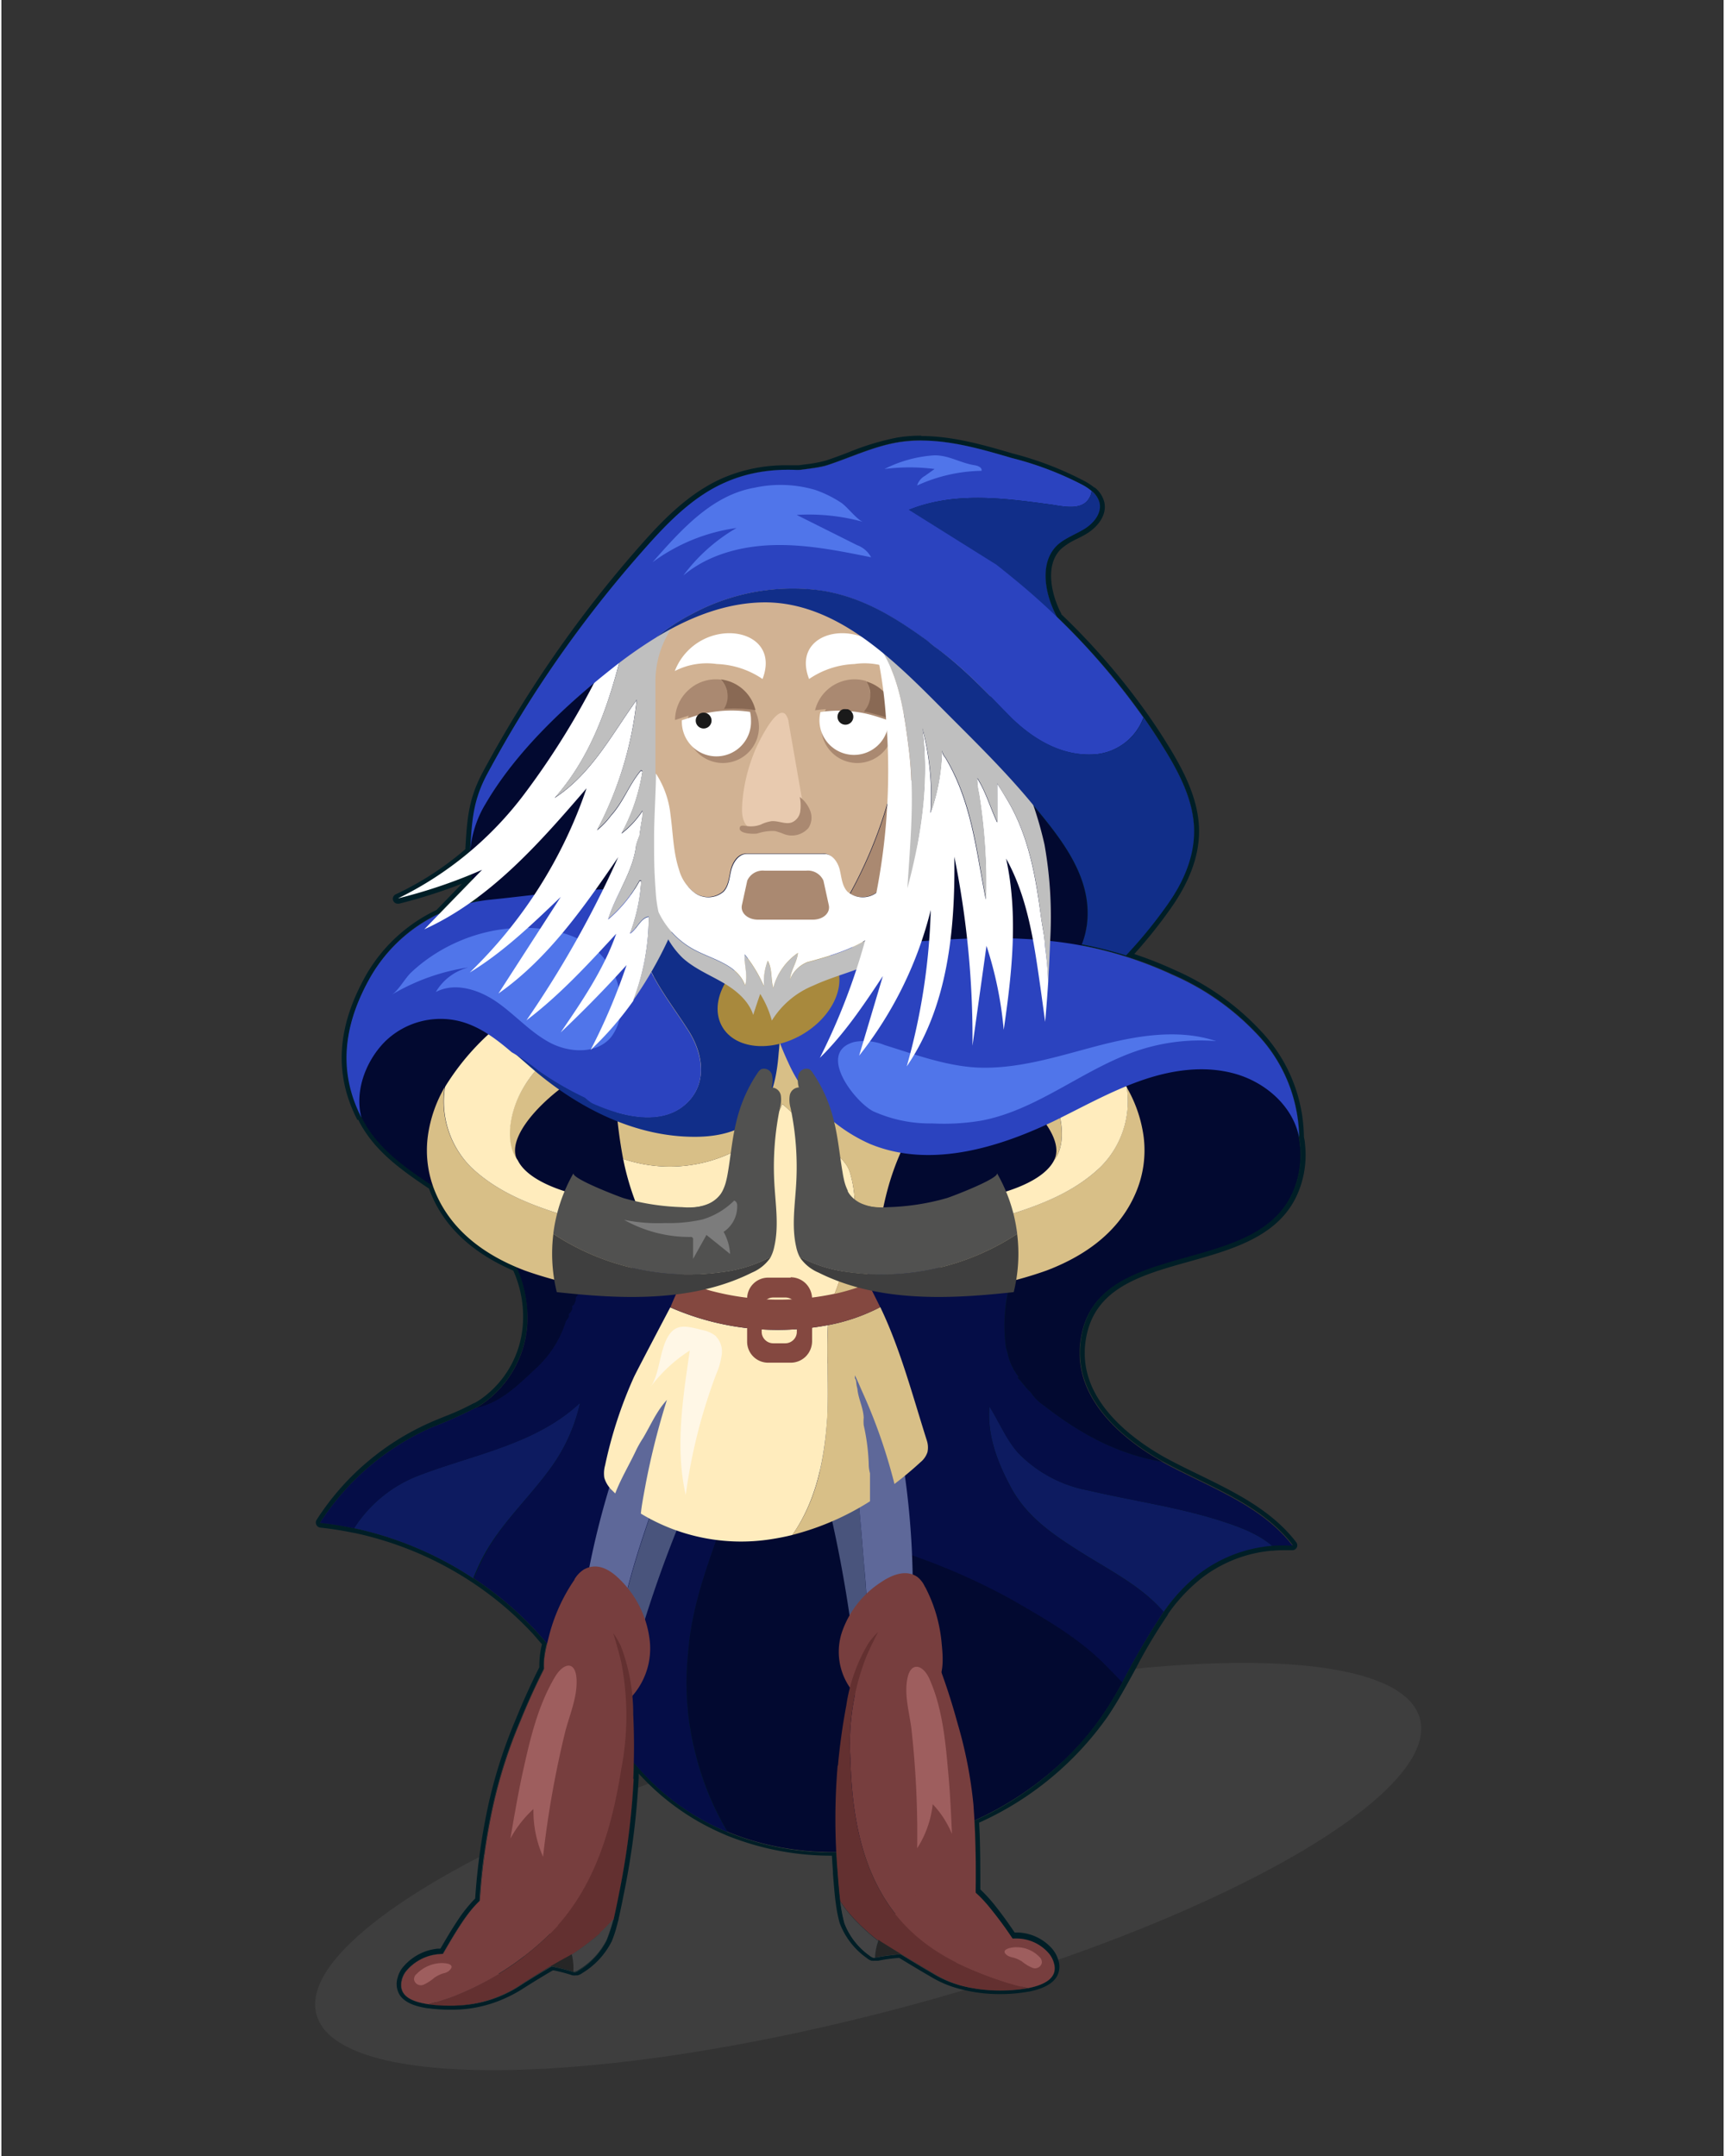 <svg id="Layer_1" data-name="Layer 1" xmlns="http://www.w3.org/2000/svg" width="176" height="220" viewBox="0 0 246 308"><rect x="0" y="0" width="246" height="308" fill="#333333" stroke="none"/><defs><style>.cls-1{opacity:0.25;}.cls-2{fill:#606060;}.cls-3{fill:#001e26;}.cls-4{fill:#020930;}.cls-5{fill:#0d1b60;}.cls-6{fill:#050d47;}.cls-7{fill:#20204f;}.cls-8{fill:#d8bf87;}.cls-9{fill:#ffecbd;}.cls-10{fill:#5e6899;}.cls-11{fill:#49547c;}.cls-12{fill:#773e3e;}.cls-13{fill:#633030;}.cls-14{fill:#262626;}.cls-15{fill:#434344;}.cls-16{fill:#9e5e5e;}.cls-17{fill:#844840;}.cls-18{fill:#112e89;}.cls-19{fill:#2b43bf;}.cls-20{fill:#515150;}.cls-21{fill:#3f3f3f;}.cls-22{fill:#a8893d;}.cls-23{fill:#5075ea;}.cls-24{fill:#fff;}.cls-25{fill:#bfbfbf;}.cls-26{fill:#aa8971;}.cls-27{fill:#d1b293;}.cls-28{fill:#e8caaf;}.cls-29{fill:#1a1a1a;}.cls-30{fill:#896954;}.cls-31{fill:#fff7e6;}.cls-32{fill:#7c7c7c;}.cls-33{opacity:0.5;}.cls-34{fill:none;}</style></defs><g class="cls-1"><path class="cls-2" d="M129.18,286.65c43.52-11.67,76.4-30.08,73.44-41.13S162,235,118.45,246.64,42.05,276.72,45,287.77,85.65,298.31,129.18,286.65Z"/></g><path class="cls-3" d="M185,169.06a13.29,13.29,0,0,0,.53-5.64c-.05-.39-.12-.78-.2-1.16a1.6,1.6,0,0,0,.05.21,21.81,21.81,0,0,0-5.53-14.2,36.57,36.57,0,0,0-12.55-9,54.81,54.81,0,0,0-13-4.12.78.78,0,0,0,.05-.14,60.7,60.7,0,0,1,6.28,1.58,65.62,65.62,0,0,0,5.74-7c2.35-3.26,4.13-7,4-11.15s-2-7.72-4.08-11.13l-.77-1.24c-.76-1.21-1.55-2.39-2.37-3.56h0a98.36,98.36,0,0,0-12.35-14.3c-.12-.24-.25-.47-.36-.71-1.47-3.09-2.08-7.23.41-9.59,1.1-1,2.6-1.52,3.89-2.32s2.44-2.2,2.14-3.67a3.15,3.15,0,0,0-1.15-1.74,2.13,2.13,0,0,1-.26.89c-.6,1.2-1.81,1.44-3.08,1.37,1.27.06,2.48-.17,3.07-1.37a2,2,0,0,0,.27-.89,7.42,7.42,0,0,0-1.23-.84,46.25,46.25,0,0,0-10.21-3.88C139,63.86,133.47,62.29,128,63.21c-3.44.59-6.64,2.13-10,3.24a27,27,0,0,1-4.14.72,22.7,22.7,0,0,0-10.57,1.72c-4.64,2-8.3,5.78-11.65,9.58A170.37,170.37,0,0,0,76,99.32q-3.52,5.5-6.62,11.27c-2.07,3.87-2.17,6.78-2.42,11a44.16,44.16,0,0,1-10.34,6.75,74.32,74.32,0,0,0,10.51-3.47c0,.26.1.51.15.76l-4.72,4.86a22.24,22.24,0,0,0-9.75,9c-3.45,6.07-5,12.92-1.3,20.12,0,0,0-.07,0-.11.1.21.18.43.29.63l.14.25c2.2,3.9,5.91,6.48,9.72,9a13.25,13.25,0,0,0,.49,1.27c2,4.51,5.88,8,11.49,10.37a16.85,16.85,0,0,1,1.53,8.33,15.06,15.06,0,0,1-6.32,11.14c-.32.22-.65.42-1,.61h0a67.35,67.35,0,0,1-6.37,2.83,36.5,36.5,0,0,0-15.88,13.6c1.63.18,3.26.44,4.87.78h0a49.79,49.79,0,0,1,17,7.15.93.93,0,0,0,.05-.1.69.69,0,0,0,0,.1,48.64,48.64,0,0,1,8.82,7.45c.56.59,1.09,1.22,1.62,1.84a12,12,0,0,0-.43,3.62q-1.86,3.67-3.4,7.49a68.83,68.83,0,0,0-3.87,12,88.31,88.31,0,0,0-1.9,13.35c0,.12,0,.24,0,.35a18.07,18.07,0,0,0-2.54,3.11c-1,1.44-1.84,2.94-2.71,4.45-.24,0-.48,0-.72.06A6.77,6.77,0,0,0,58,281.4a3.21,3.21,0,0,0-.77,1.4C56.57,285.33,59,286,61,286.32l1-.28h0l-1,.29a19.16,19.16,0,0,0,10.28-1.26,18.84,18.84,0,0,0,2.83-1.51c1.45-.93,2.93-1.82,4.42-2.7a25.87,25.87,0,0,1,3,.76l.21.07h0a.63.63,0,0,0,.27,0,1.19,1.19,0,0,0,.47-.22,10.62,10.62,0,0,0,4-4.27,27.08,27.08,0,0,0,1-3.06l-.22.24c.07-.08.15-.16.22-.25.31-1.38.59-2.76.86-4.14a110.46,110.46,0,0,0,2-15.91c0-.78,0-1.57.06-2.36a38.1,38.1,0,0,0,3.51,3.68,34.07,34.07,0,0,0,9.9,6.27h0a39.52,39.52,0,0,0,15.54,2.89c0,1,.1,2,.18,2.94.1,1.34.21,2.74.37,4.09.25.39.52.76.8,1.13-.28-.36-.55-.74-.8-1.12a22,22,0,0,0,.59,3.12,10.11,10.11,0,0,0,3.64,4.64,1.28,1.28,0,0,0,.47.26.71.71,0,0,0,.29,0s0,0,0-.06v0l.24,0c1.09-.25,2.22-.33,3.33-.47,1.57,1,3.15,1.92,4.73,2.83a15,15,0,0,0,4.2,1.73,22.63,22.63,0,0,0,9.34.3h0c1.94-.39,4.45-1.29,3.63-3.72a3.58,3.58,0,0,0-.79-1.36,6.09,6.09,0,0,0-4.35-2c-.26,0-.51,0-.75,0-.89-1.33-1.81-2.63-2.8-3.88a20.69,20.69,0,0,0-2.45-2.67v-.3c.05-3.34,0-6.66-.18-10a44.65,44.65,0,0,0,18.42-15.24c1-1.45,1.88-3,2.74-4.53h0A109.48,109.48,0,0,1,166,230.26c-3.25-3.77-7.89-6-12.25-8.8-3.77-2.39-7.18-4.78-9.39-8.67a24.8,24.8,0,0,1-3.16-8.75,24.76,24.76,0,0,0,3.16,8.74c2.21,3.89,5.62,6.28,9.39,8.68,4.36,2.79,9,5,12.25,8.8a24.84,24.84,0,0,1,5.07-5.42,19.89,19.89,0,0,1,10.42-4h0a20,20,0,0,1,2.9,0c-4.36-5.69-11.56-8.21-17.89-11.57l-.64-.35h0c-6.1-3.4-12-8.84-11.86-15.77,0-.13,0-.27,0-.4C155.07,175.8,180.43,183.44,185,169.06ZM81.1,188a1.1,1.1,0,0,0,0-.18,1.1,1.1,0,0,1,0,.18Zm.48-1.13a1.36,1.36,0,0,0,0-.2,1.36,1.36,0,0,1,0,.2Zm.48-1.49h0v.35h0Zm63.18,11.24c0,.06,0,.12,0,.17S145.24,196.7,145.24,196.64Zm-22.43,21.83Zm20.95-33.79a24.23,24.23,0,0,0-.49,4.15,23.27,23.27,0,0,1,.49-4.15Zm-65.4,91.58h0l-.06.06h0Zm46.91,1a.41.41,0,0,1,0-.09h0l-.15.35c0-.09,0-.18.08-.27ZM155,132.12c.05-.42.09-.84.1-1.28.14-5.38-3-9.94-6.3-14,3.25,4,6.44,8.6,6.3,14C155.12,131.27,155.08,131.7,155,132.12Zm-.18,1c.05-.26.1-.52.14-.79C155,132.64,154.9,132.9,154.85,133.16ZM135.71,71.33a38.62,38.62,0,0,1,7.21-.06,38.51,38.51,0,0,0-7.2.06,22.88,22.88,0,0,0-6.09,1.53h0A22.81,22.81,0,0,1,135.71,71.33ZM69.12,114.88c3.78-6.5,9.61-12.35,15.45-17.23h0c-5.84,4.88-11.67,10.72-15.45,17.22l-.18.31a17.38,17.38,0,0,0-1,2.06,18.28,18.28,0,0,1,1-2.07ZM67,121.31a2.46,2.46,0,0,1,0,.28h0A2.46,2.46,0,0,0,67,121.31Zm1,6.84c.07.18.16.36.24.54-.45.08-.9.17-1.34.27C67.3,128.7,67.67,128.43,68,128.15ZM68.61,223l0,.1a.69.69,0,0,0,0-.1c2.46-5.09,6.52-8.62,9.93-13.35a24.89,24.89,0,0,0,4.13-9.2h0a24.93,24.93,0,0,1-4.13,9.21C75.12,214.34,71.06,217.87,68.61,223Zm2.44,59v0a41.4,41.4,0,0,0,3.65-2.51h0A43.78,43.78,0,0,1,71.05,282Zm10.38-2.79,0,0,0,.09h0c0,.2.07.4.1.6A5.12,5.12,0,0,0,81.43,279.2Zm.26,1.06c0,.09,0,.17,0,.26C81.72,280.43,81.7,280.35,81.69,280.26Zm41.44-15.87a27.12,27.12,0,0,0,4.55,9h0a27,27,0,0,1-4.55-9ZM120.81,273c-.06-.07-.12-.13-.17-.2S120.75,272.91,120.81,273Zm4.15,5.38,0,.14Zm33.28-40.06c.62.64,1.24,1.28,1.84,1.95C159.48,239.58,158.86,238.94,158.24,238.3Z"/><path class="cls-3" d="M131.4,62.94c4.34,0,8.68,1.24,12.88,2.48a46.25,46.25,0,0,1,10.21,3.88,7.42,7.42,0,0,1,1.23.84,2,2,0,0,1-.27.89,2.74,2.74,0,0,1-2.72,1.38h0A2.74,2.74,0,0,0,155.46,71a2.13,2.13,0,0,0,.26-.89,3.18,3.18,0,0,1,1.15,1.74c.3,1.47-.86,2.88-2.14,3.67s-2.79,1.28-3.89,2.32c-2.49,2.36-1.88,6.5-.41,9.59.11.24.24.47.36.71a98.36,98.36,0,0,1,12.35,14.3h0c.82,1.17,1.61,2.35,2.37,3.56l.77,1.24c2.07,3.41,4,7.13,4.08,11.13s-1.66,7.89-4,11.15a66.53,66.53,0,0,1-5.74,7,58.3,58.3,0,0,0-6.28-1.59.78.78,0,0,1-.05.14,54.81,54.81,0,0,1,13,4.12,36.57,36.57,0,0,1,12.55,9,21.81,21.81,0,0,1,5.53,14.2,1.6,1.6,0,0,1-.05-.21c.08.38.15.77.2,1.16a13.29,13.29,0,0,1-.53,5.64c-4.53,14.38-29.89,6.74-30.91,23.65,0,.13,0,.27,0,.4-.16,6.93,5.76,12.37,11.86,15.77h0l.64.35c6.33,3.36,13.53,5.88,17.89,11.58-.43,0-.85-.05-1.28-.05s-1.08,0-1.62.07h0a19.89,19.89,0,0,0-10.42,4,24.84,24.84,0,0,0-5.07,5.42c-3.25-3.78-7.89-6-12.25-8.8-3.77-2.4-7.18-4.79-9.39-8.68a24.76,24.76,0,0,1-3.16-8.74,24.8,24.8,0,0,0,3.16,8.75c2.21,3.89,5.62,6.28,9.39,8.67,4.36,2.8,9,5,12.25,8.8a109.48,109.48,0,0,0-5.89,10.06h0c-.86,1.55-1.76,3.08-2.74,4.53A44.65,44.65,0,0,1,139,260.09c.18,3.33.23,6.65.18,10v.3a20.69,20.69,0,0,1,2.45,2.67c1,1.25,1.91,2.55,2.8,3.88h.75a6.09,6.09,0,0,1,4.35,2,3.58,3.58,0,0,1,.79,1.36c.82,2.43-1.69,3.33-3.63,3.73h0a22.58,22.58,0,0,1-9.34-.3,15,15,0,0,1-4.2-1.73c-1.58-.91-3.16-1.86-4.73-2.83-1.11.14-2.24.22-3.33.47l-.24,0v0h0a.43.43,0,0,0,0,.05l-.14,0-.15,0a1.28,1.28,0,0,1-.47-.26,10.11,10.11,0,0,1-3.64-4.64,22,22,0,0,1-.59-3.12c.25.38.52.76.8,1.12-.28-.37-.55-.74-.8-1.13-.16-1.35-.27-2.75-.37-4.09-.08-1-.13-2-.18-2.94h-.44a39.21,39.21,0,0,1-15.1-2.89h0a34.07,34.07,0,0,1-9.9-6.27,38.1,38.1,0,0,1-3.51-3.68c0,.79,0,1.58-.06,2.37a110.5,110.5,0,0,1-2,15.9c-.27,1.38-.55,2.76-.86,4.14-.07.09-.15.17-.22.25l.22-.24a27.08,27.08,0,0,1-1,3.06,10.62,10.62,0,0,1-4,4.27,1.19,1.19,0,0,1-.47.22H82a.69.69,0,0,1-.2,0h0l-.21-.07a25.87,25.87,0,0,0-3-.76c-1.49.88-3,1.77-4.42,2.7a18.84,18.84,0,0,1-2.83,1.51A17.59,17.59,0,0,1,64,286.52a24,24,0,0,1-3-.19l1-.29h0l-1,.28c-2-.29-4.47-1-3.82-3.52a3.21,3.21,0,0,1,.77-1.4,6.77,6.77,0,0,1,4.37-2.22c.24,0,.48,0,.72-.06.87-1.51,1.74-3,2.71-4.45a18.07,18.07,0,0,1,2.54-3.11c0-.11,0-.23,0-.35a88.31,88.31,0,0,1,1.9-13.35,68.83,68.83,0,0,1,3.87-12q1.55-3.81,3.4-7.49a12,12,0,0,1,.43-3.62c-.53-.62-1.06-1.25-1.62-1.84a48.64,48.64,0,0,0-8.82-7.45.69.69,0,0,1,0-.1.93.93,0,0,1-.05.1,49.79,49.79,0,0,0-17-7.15h0c-1.61-.34-3.24-.6-4.87-.78a36.5,36.5,0,0,1,15.88-13.6,67.35,67.35,0,0,0,6.37-2.83h0c.34-.19.67-.39,1-.61a15.06,15.06,0,0,0,6.32-11.14A16.85,16.85,0,0,0,73.61,181c-5.61-2.38-9.49-5.86-11.49-10.38a12.14,12.14,0,0,1-.49-1.26c-3.81-2.54-7.52-5.12-9.72-9l-.14-.25c-.11-.2-.19-.42-.29-.63,0,0,0,.07,0,.11-3.71-7.2-2.15-14.05,1.3-20.12a22.24,22.24,0,0,1,9.75-9l4.72-4.86c0-.25-.11-.5-.15-.76a74.32,74.32,0,0,1-10.51,3.47A44.16,44.16,0,0,0,67,121.6c.25-4.23.35-7.14,2.42-11S73.64,103,76,99.32A170.37,170.37,0,0,1,91.71,78.47c3.35-3.8,7-7.54,11.65-9.58a22,22,0,0,1,8.89-1.77c.56,0,1.12,0,1.68,0a27,27,0,0,0,4.14-.72c3.31-1.11,6.51-2.65,10-3.24a20.27,20.27,0,0,1,3.38-.27m-1.77,9.92a22.88,22.88,0,0,1,6.09-1.53,33.55,33.55,0,0,1,3.73-.2c1.16,0,2.32.05,3.47.14-1.15-.09-2.31-.14-3.47-.14a33.73,33.73,0,0,0-3.74.2,22.81,22.81,0,0,0-6.08,1.53h0M68,117.25a17.38,17.38,0,0,1,1-2.06l.18-.31c3.78-6.5,9.61-12.34,15.45-17.22h0c-5.84,4.88-11.67,10.73-15.45,17.23l-.18.3a18.28,18.28,0,0,0-1,2.07M155,132.12c.05-.42.09-.85.1-1.29.14-5.37-3-9.93-6.3-14,3.25,4,6.44,8.6,6.3,14,0,.44,0,.86-.1,1.28M67,121.59h0a2.46,2.46,0,0,0,0-.28,2.46,2.46,0,0,1,0,.28m0,7.37c.44-.1.89-.19,1.34-.27-.08-.18-.17-.36-.24-.54-.36.28-.73.55-1.1.81M155,132.37c0,.09,0,.17,0,.26s-.07.35-.1.53c0-.18.07-.35.1-.53s0-.17,0-.26m-11.72,56.46a24.23,24.23,0,0,1,.49-4.15h0a23.27,23.27,0,0,0-.49,4.15m-61.21-3.08h0v-.35h0v.35m-.48,1.14h0a1.36,1.36,0,0,0,0-.2,1.36,1.36,0,0,1,0,.2M81.1,188h0a1.1,1.1,0,0,0,0-.18,1.1,1.1,0,0,1,0,.18m64.11,8.79c0-.05,0-.11,0-.17s0,.12,0,.17M68.56,223.05h0l0-.09c2.45-5.09,6.51-8.62,9.92-13.34a24.93,24.93,0,0,0,4.13-9.21h0a24.89,24.89,0,0,1-4.13,9.2c-3.41,4.73-7.47,8.26-9.93,13.35a.36.36,0,0,1,0,.09m54.25-4.58h0m37.27,21.78c-.6-.67-1.22-1.31-1.84-1.94.62.63,1.24,1.27,1.84,1.94m-32.4,33.14h0a27.12,27.12,0,0,1-4.55-9h0a27,27,0,0,0,4.55,9m-7-.52.1.11-.1-.11-.07-.09.07.09m-42.39,3.45.06-.06h0l0,.05h0m46.87,1.24.15-.35h0a.41.41,0,0,0,0,.09h0c0,.09,0,.18-.08.27m-.23.8,0,.14,0-.14m-43.34,1.51c0-.2-.05-.4-.1-.6h0l0-.09,0,0a5.12,5.12,0,0,1,.19.67M71.05,282a43.78,43.78,0,0,0,3.65-2.52h0A41.4,41.4,0,0,1,71,282v0m10.66-1.57s0,.07,0,.1,0-.07,0-.1a1,1,0,0,0,0-.16,1,1,0,0,1,0,.16M131.4,62.24h0a21,21,0,0,0-3.5.28,37.19,37.19,0,0,0-7,2.14c-1,.38-2.06.78-3.09,1.12a17.74,17.74,0,0,1-3,.56l-.95.13c-.55,0-1.11,0-1.65,0a22.56,22.56,0,0,0-9.18,1.83c-4.95,2.18-8.73,6.18-11.88,9.76A170.08,170.08,0,0,0,75.4,99c-2.35,3.67-4.58,7.47-6.64,11.31s-2.24,6.77-2.48,10.81v.19a43.29,43.29,0,0,1-9.95,6.45.7.7,0,0,0,.29,1.34l.17,0a74.33,74.33,0,0,0,9-2.86l-3.64,3.76a22.9,22.9,0,0,0-10,9.19c-4.24,7.46-4.67,14.26-1.31,20.78L51,160c.06.14.13.28.2.41l.15.27c2.17,3.85,5.69,6.42,9.73,9.12.15.41.29.77.44,1.1,2,4.59,5.93,8.16,11.6,10.62a16.09,16.09,0,0,1,1.36,7.74,14.24,14.24,0,0,1-6,10.62c-.3.2-.59.38-.89.55l-.07,0a35.24,35.24,0,0,1-4.19,1.92c-.69.28-1.41.57-2.11.88A37.11,37.11,0,0,0,45,217.16a.71.71,0,0,0,0,.68.7.7,0,0,0,.56.39c1.6.17,3.22.43,4.8.76h.06a49,49,0,0,1,16.73,7l0,0a48.08,48.08,0,0,1,8.7,7.34c.42.45.86,1,1.36,1.56a13,13,0,0,0-.37,3.29c-1.21,2.4-2.33,4.88-3.34,7.37a70.44,70.44,0,0,0-3.91,12.12,92,92,0,0,0-1.91,13.46.19.19,0,0,0,0,.08,20.5,20.5,0,0,0-2.42,3c-.92,1.37-1.75,2.79-2.55,4.17l-.4,0a7.41,7.41,0,0,0-4.8,2.47,3.79,3.79,0,0,0-.91,1.67,3,3,0,0,0,.31,2.5c.84,1.25,2.65,1.68,4,1.88l.11,0a22.57,22.57,0,0,0,3.06.2,18.26,18.26,0,0,0,7.61-1.52,19.49,19.49,0,0,0,2.9-1.55c1.34-.85,2.74-1.71,4.16-2.54l.18,0a23.1,23.1,0,0,1,2.45.64l.2.07.12,0a1.35,1.35,0,0,0,.33,0h.14l.09,0a1.88,1.88,0,0,0,.73-.34,11.17,11.17,0,0,0,4.2-4.55,17.35,17.35,0,0,0,.78-2.41c.06-.23.12-.47.19-.69a.29.29,0,0,0,0-.09c.32-1.39.59-2.76.87-4.17a110.29,110.29,0,0,0,2-16l0-.58q1.19,1.29,2.37,2.37a34.73,34.73,0,0,0,10,6.37l.09.05a40,40,0,0,0,15.14,2.94c.05.79.09,1.54.15,2.29l0,.28c.1,1.26.2,2.57.35,3.84v0l.06.42a19.65,19.65,0,0,0,.55,2.79,10.73,10.73,0,0,0,3.87,5,1.84,1.84,0,0,0,.7.39l.08,0a1.27,1.27,0,0,0,.28,0l.27,0,.11,0,.18,0a19.64,19.64,0,0,1,2.41-.36l.59-.06c1.28.78,2.91,1.77,4.54,2.71a15.32,15.32,0,0,0,4.4,1.8,21.54,21.54,0,0,0,5.53.67,22.43,22.43,0,0,0,4-.35h.07c2.09-.42,3.39-1.14,4-2.18a2.91,2.91,0,0,0,.16-2.45,4.44,4.44,0,0,0-.94-1.61,6.83,6.83,0,0,0-4.83-2.21h-.43c-.93-1.39-1.77-2.54-2.61-3.61a21.88,21.88,0,0,0-2.29-2.54c0-3.41,0-6.54-.17-9.54A45,45,0,0,0,158,245.25c.87-1.29,1.72-2.7,2.77-4.59q.67-1.2,1.32-2.4a74.89,74.89,0,0,1,4.53-7.59l0-.07a24.18,24.18,0,0,1,4.89-5.21,19.16,19.16,0,0,1,9.91-3.86h.15c.52-.05,1-.07,1.56-.07s.82,0,1.23,0h.05a.71.71,0,0,0,.61-.37.7.7,0,0,0-.06-.76c-3.51-4.59-8.8-7.17-13.92-9.67-1.39-.68-2.83-1.37-4.19-2.1l-.63-.34,0,0c-4.38-2.45-11.64-7.64-11.47-15.12,0-.12,0-.23,0-.35.52-8.49,7.5-10.45,14.89-12.52,6.76-1.9,13.76-3.87,16-11a14,14,0,0,0,.55-5.93c0-.31-.09-.61-.14-.89a22.37,22.37,0,0,0-5.7-14.64,37.14,37.14,0,0,0-12.78-9.21,55.82,55.82,0,0,0-5.75-2.27,68.74,68.74,0,0,0,5.1-6.37c2.86-4,4.26-7.85,4.15-11.58-.13-4.25-2.19-8.19-4.18-11.47l-.78-1.26c-.76-1.21-1.57-2.41-2.39-3.58l0,0a97.93,97.93,0,0,0-12.31-14.27l0-.06-.27-.53c-1.28-2.72-2-6.65.26-8.78A9.36,9.36,0,0,1,153.61,77c.49-.25,1-.5,1.48-.8,1.38-.86,2.86-2.52,2.46-4.42a3.87,3.87,0,0,0-1.37-2.13l-.07,0a9.23,9.23,0,0,0-1.28-.86,47.28,47.28,0,0,0-10.35-4c-4-1.17-8.52-2.5-13.08-2.5Z"/><path class="cls-4" d="M147.23,114.91c-3.89-4.71-8.26-9-12.55-13.28-7-7-15.16-15.45-25.54-15.52-8-.06-15.5,4.34-21.75,9.25-6.73,5.3-13.88,12-18.27,19.52l-.18.31a15.19,15.19,0,0,0-2,6.57c-.28,4.53,1.7,8.74,4.71,12.29a34.49,34.49,0,0,0,9.55,7.64c8.92,4.89,19.05,7.27,29,8.38,10.83,1.22,22.06.33,32.2-4l.27-.11c6.09-2.66,12.24-7.76,12.44-15.09C155.29,124.58,151,119.42,147.23,114.91Z"/><path class="cls-5" d="M78.53,209.61a24.93,24.93,0,0,0,4.13-9.21c-6.4,6-15.31,7.36-23.27,10.47a19,19,0,0,0-9,7.44,49.79,49.79,0,0,1,17,7.15c.34-.85.72-1.69,1.11-2.5C71.06,217.87,75.12,214.34,78.53,209.61Z"/><path class="cls-4" d="M144.27,228.4a92,92,0,0,0-13.64-6.1A36.08,36.08,0,0,1,117,213.8c-4.81-4.75-8.58-10.46-10.12-17a38.6,38.6,0,0,1-1.24,12.66c-2.57,9.08-6.88,17.34-7.54,26.67a40.39,40.39,0,0,0,1.14,14.66,41,41,0,0,0,4.5,10.88c18.4,7.64,42.63-.46,53.67-16.86,1-1.45,1.88-3,2.74-4.53-.63-.7-1.28-1.39-1.94-2C154.14,234,149.35,231.33,144.27,228.4Z"/><path class="cls-5" d="M155.21,212.91a18.69,18.69,0,0,1-10-5.38c-1.74-2-2.7-4.43-4.07-6.59-.36,4.19,1.19,8.14,3.23,11.84,2.21,3.89,5.62,6.28,9.39,8.68,4.36,2.79,9,5,12.25,8.8a25.12,25.12,0,0,1,5.07-5.43,19.91,19.91,0,0,1,10.43-4c-2.17-1.85-5-2.81-7.65-3.67C167.71,215.24,161.61,214.4,155.21,212.91Z"/><path class="cls-6" d="M148.81,200.7a6.81,6.81,0,0,1-1.61-1.55c-.24-.42-.42-.42-.48-.54-.54-.54-1-1.2-1.49-1.74-.06-.06.05-.24,0-.29a8,8,0,0,1-1.5-3.24c-.06-.23-.18-.59-.24-.83a23,23,0,0,1,.72-9.69,5.36,5.36,0,0,0,0-2.39,2.5,2.5,0,0,0-.48-1.08,11,11,0,0,0-1.85-2.21,2.87,2.87,0,0,0-1-.6v-.18c-2.1-.6-4.19-.3-6.28-.24-2.46.06-4.55,1.26-6.82,2.15a2.17,2.17,0,0,1-1.08.18v.18c-.12.06-.3-.06-.36,0-.24.24-.65.24-.83.66a.51.51,0,0,0-.3,0,1.84,1.84,0,0,1-1,.3c-.06,0-.12.18-.18.18-2,.06-4,.06-6,0-.12,0-.18-.18-.3-.18a9.45,9.45,0,0,1-3.41-.54,1.78,1.78,0,0,0-.78-.24c-.06,0-.12-.12-.18-.18a1,1,0,0,1-.47-.12,4.88,4.88,0,0,0-2.28,0,18.4,18.4,0,0,1-6,.54,10.9,10.9,0,0,0-1.91-.42c-.05,0-.11-.2-.24-.19.12,0,.11.14.06.19s-.24-.06-.3,0v.18c-5.2.72-10.77,1.62-15.49-1a.65.65,0,0,0-.48-.12v-.18c-.12-.06-.24.06-.36,0v-.18a2.91,2.91,0,0,0-.66,0c.12.18-.24.18-.12.36-.54-.06-.6.54-.72.84-1,2-1.25,4.25-2.09,6.4-.06.18-.24.3-.3.48v.36c-.12.3-.18.6-.48.78-.06.06,0,.24,0,.36a1.43,1.43,0,0,1-.48.77.87.87,0,0,0,0,.36c-.12.3-.35.48-.47.78a15.33,15.33,0,0,1-4.13,6.52c-2.55,2.37-5,5-8.68,5.78a67.35,67.35,0,0,1-6.37,2.83,36.5,36.5,0,0,0-15.88,13.6c1.63.18,3.26.44,4.87.78a19,19,0,0,1,9-7.44c8-3.11,16.87-4.48,23.27-10.46a24.93,24.93,0,0,1-4.13,9.21c-3.41,4.72-7.47,8.25-9.92,13.34-.4.82-.78,1.65-1.11,2.5a48.64,48.64,0,0,1,8.82,7.45c6.47,7,10.48,16.14,17.5,22.52a33.91,33.91,0,0,0,9.91,6.27,40.86,40.86,0,0,1-4.5-10.88,40.32,40.32,0,0,1-1.14-14.65c.66-9.33,5-17.59,7.54-26.68a38,38,0,0,0,1.24-12.65c-.11-.45-.2-.89-.28-1.35.36.12.18.54.24.72s0,.42,0,.63c1.54,6.49,5.31,12.2,10.12,17a36.2,36.2,0,0,0,13.64,8.5,92,92,0,0,1,13.64,6.1c5.08,2.93,9.87,5.62,13.94,9.87.65.67,1.31,1.35,1.93,2A109.48,109.48,0,0,1,166,230.26c-3.25-3.77-7.89-6-12.25-8.8-3.77-2.39-7.18-4.78-9.39-8.67-2-3.71-3.59-7.66-3.23-11.84,1.37,2.15,2.33,4.61,4.07,6.58a18.63,18.63,0,0,0,10,5.38c6.41,1.5,12.51,2.34,18.67,4.25,2.69.87,5.48,1.82,7.65,3.67a20,20,0,0,1,2.9,0c-4.36-5.69-11.56-8.21-17.89-11.57l-.64-.35a7.3,7.3,0,0,0-1.12-.27C158.62,207.35,153.66,204.47,148.81,200.7Z"/><path class="cls-4" d="M154,193.11c0-.13,0-.27,0-.4,1-16.91,26.38-9.27,30.91-23.65a13.29,13.29,0,0,0,.53-5.64,13.64,13.64,0,0,0-1.84-5.35,13.48,13.48,0,0,0-9.12-6.26,20.32,20.32,0,0,0-5.88,0,38.26,38.26,0,0,0-13.11,3.69c-6,3.13-11.78,8.15-18.54,7.49-4.26-.42-7.91-3.08-11.36-5.62-9.07-6.7-18.43-13.31-29.06-17.07s-22.84-4.4-32.9.7c-2.37,1.2-4.71,2.68-7.34,3.21-3.41.67-4.82,1.4-5.79,5a15.1,15.1,0,0,0,1.22,10.93l.14.25c4.19,7.42,13.83,10.07,19.25,16.7a17.42,17.42,0,0,1,4,12.29,15.06,15.06,0,0,1-6.32,11.14c-.33.22-.66.43-1,.62,3.64-.8,6.13-3.4,8.68-5.77a15.33,15.33,0,0,0,4.13-6.52c.12-.3.35-.48.47-.78,0-.12-.06-.24,0-.36a1.45,1.45,0,0,0,.48-.78c0-.12-.06-.3,0-.36.3-.18.36-.48.48-.77v-.36c.06-.18.24-.3.3-.48.84-2.16,1.08-4.37,2.09-6.4.12-.3.18-.9.72-.84-.12-.18.24-.18.12-.36a2.43,2.43,0,0,1,.66,0v.18c.12.06.24-.06.36,0v.18a.65.65,0,0,1,.48.12c4.72,2.63,10.28,1.74,15.49,1v-.18c.06-.06.24.06.3,0s.06-.2-.06-.19h0c.13,0,.19.14.24.19a10.9,10.9,0,0,1,1.91.42,18.68,18.68,0,0,0,6-.54,4.88,4.88,0,0,1,2.28,0,1.26,1.26,0,0,0,.47.12c.06.06.12.18.18.18a1.66,1.66,0,0,1,.78.24,9.23,9.23,0,0,0,3.41.53c.12,0,.18.18.3.18,2,.06,4,.06,6,0,.06,0,.12-.18.18-.18a1.83,1.83,0,0,0,1-.29.39.39,0,0,1,.3,0c.18-.42.59-.42.83-.66.06-.06.24.06.36,0v-.18a2.17,2.17,0,0,0,1.08-.18c2.27-.9,4.36-2.09,6.82-2.15,2.09-.06,4.18-.36,6.28.24v.17a2.87,2.87,0,0,1,1,.6,11.61,11.61,0,0,1,1.85,2.21,2.55,2.55,0,0,1,.48,1.08,5.4,5.4,0,0,1,0,2.4,23,23,0,0,0-.72,9.69c.06.23.18.59.24.83a8,8,0,0,0,1.49,3.23c.06.06-.06.24,0,.3.54.54,1,1.2,1.5,1.74.06.11.24.11.48.53a6.66,6.66,0,0,0,1.61,1.56c4.85,3.77,9.81,6.64,16,7.9a7,7,0,0,1,1.12.27C159.79,205.48,153.87,200,154,193.11Z"/><path class="cls-7" d="M106.58,195.5c.09.45.19.9.29,1.34,0-.21,0-.42-.05-.62S106.94,195.62,106.58,195.5Z"/><path class="cls-7" d="M102.46,178.45h0Z"/><path class="cls-8" d="M73.61,165.56c-1.24-2.81,2.45-7.23,6.66-10.36a36.6,36.6,0,0,1,18.38-7l-.94-11.63c-5.19,3.36-10,7.55-15.45,11.29-4.19,2.87-7.84,6.16-9.21,11-.62,2.19-.79,5.07.65,6.91A1.51,1.51,0,0,1,73.61,165.56Z"/><path class="cls-8" d="M80.88,173.78c-5-1.56-9.93-3.35-13.82-7.06a13.29,13.29,0,0,1-3.75-11.39,19,19,0,0,0-2.4,7,15.48,15.48,0,0,0,1.21,8.31c2.13,4.83,6.38,8.48,12.63,10.86a54.76,54.76,0,0,0,15,3.07l.67-8.36C87.24,175.48,84.07,174.71,80.88,173.78Z"/><path class="cls-9" d="M67.06,166.72c3.89,3.71,8.8,5.51,13.82,7.06,3.19.94,6.36,1.7,9.53,2.42l.34-4.16c-9.1-.73-15.44-3.08-17-6.3-1.44-1.84-1.27-4.73-.65-6.92,1.37-4.84,5-8.13,9.21-11,5.47-3.74,10.26-7.93,15.45-11.29l-.07-.89a47.18,47.18,0,0,0-13.45,3.16,49.39,49.39,0,0,0-11.42,6.32,35.2,35.2,0,0,0-9.36,10,1.62,1.62,0,0,1-.1.18A13.3,13.3,0,0,0,67.06,166.72Z"/><path class="cls-8" d="M150.45,165.56c1.24-2.81-2.46-7.23-6.66-10.36a36.67,36.67,0,0,0-18.38-7l.94-11.63c5.19,3.36,10,7.55,15.45,11.29,4.19,2.87,7.83,6.16,9.21,11,.61,2.19.79,5.07-.65,6.91Z"/><path class="cls-8" d="M143.17,173.78c5-1.56,9.93-3.35,13.82-7.06a13.29,13.29,0,0,0,3.75-11.39,19.18,19.18,0,0,1,2.41,7,15.39,15.39,0,0,1-1.22,8.31c-2.13,4.83-6.38,8.48-12.63,10.86a54.76,54.76,0,0,1-15,3.07l-.68-8.36C136.81,175.48,140,174.71,143.17,173.78Z"/><path class="cls-9" d="M157,166.72c-3.89,3.71-8.79,5.51-13.82,7.06-3.18.94-6.36,1.71-9.53,2.42l-.33-4.15c9.09-.74,15.43-3.08,17.05-6.3,1.44-1.85,1.26-4.73.65-6.92-1.38-4.85-5-8.13-9.21-11-5.48-3.73-10.26-7.92-15.45-11.29l.08-.89a47.14,47.14,0,0,1,13.43,3.17,49,49,0,0,1,11.42,6.32,35.06,35.06,0,0,1,9.36,10l.1.18A13.25,13.25,0,0,1,157,166.72Z"/><path class="cls-10" d="M102.16,193.35a5.2,5.2,0,0,0-1.57-.62c-7.18-1.57-9.42,7.47-11.3,12.56A118,118,0,0,0,83,229.55a4.66,4.66,0,0,0,0,1.86,4.26,4.26,0,0,0,1.1,1.84,27.6,27.6,0,0,0,3.44,3.23c1.24-9.46,4.42-18.29,7.77-27.23C97.36,203.8,99.66,198.52,102.16,193.35Z"/><path class="cls-11" d="M102.16,193.35c-2.5,5.17-4.8,10.45-6.82,15.91C92,218.2,88.82,227,87.57,236.49a25.93,25.93,0,0,0,2.37,1.67,173.08,173.08,0,0,1,12.93-33.67c1.13-2.22,2.24-4.38,2-6.8A5.76,5.76,0,0,0,102.16,193.35Z"/><path class="cls-11" d="M123.27,224.09c-.85-10-1.33-20.14-5.1-29.37a5.59,5.59,0,0,0-2.1,1.42,5.7,5.7,0,0,0-1.26,2.2c-.66,2.26.06,4.57.71,6.75A187.73,187.73,0,0,1,122,237.38c.58-.25,1.14-.53,1.7-.81a106.09,106.09,0,0,0-.44-12.48Z"/><path class="cls-10" d="M128.59,207.77c-.84-5-1.59-13.88-8.73-13.43a5.45,5.45,0,0,0-1.69.37c3.77,9.23,4.25,19.43,5.1,29.38a106,106,0,0,1,.44,12.47,29.2,29.2,0,0,0,4.77-3.08,4.2,4.2,0,0,0,1.38-1.58,4.07,4.07,0,0,0,.28-1.69A117.72,117.72,0,0,0,128.59,207.77Z"/><path class="cls-12" d="M81.84,225.65a4.16,4.16,0,0,1,1.4-1.46c1.87-1,3.61,0,5,1.35a14.5,14.5,0,0,1,4.35,8.67,10.27,10.27,0,0,1-3.4,9,4.68,4.68,0,0,1-2.11,1.08c-2.27.42-4.2-.82-6.16-1.78a8,8,0,0,1-2.13-1.23c-2-1.93-1.21-5-.61-7.41a25.06,25.06,0,0,1,3.68-8.2Z"/><path class="cls-12" d="M88.63,252.73a40.32,40.32,0,0,0,0-15.25c-.32-1.41-.74-2.79-1.15-4.19-1-1-2-2.06-3.58-1.9-2.56.26-4,2.51-5.13,4.65a97.64,97.64,0,0,0-4.62,9.82,68.83,68.83,0,0,0-3.87,12,88.31,88.31,0,0,0-1.9,13.35,7.64,7.64,0,0,0,.46,3.54,7.84,7.84,0,0,0,2.67,2.93,7.53,7.53,0,0,1,2.18-1.38,8.08,8.08,0,0,1,4.77,0l.89-.93C85,269.09,87.33,260.92,88.63,252.73Z"/><path class="cls-13" d="M90.25,254.11c.14-3.05.15-6.14,0-9.19a27.19,27.19,0,0,0-1.76-9.75,12.07,12.07,0,0,0-1.1-1.87c.41,1.38.83,2.77,1.15,4.18a40.12,40.12,0,0,1,0,15.25c-1.3,8.18-3.62,16.37-9.32,22.6-.3.32-.59.63-.89.93a7.17,7.17,0,0,1,2,1.24,4.81,4.81,0,0,1,1.12,1.77,36.74,36.74,0,0,0,4-3,21.2,21.2,0,0,0,2-2.06c.31-1.38.59-2.76.86-4.14a110.46,110.46,0,0,0,2-15.91Z"/><path class="cls-14" d="M80.41,277.48a7.12,7.12,0,0,0-6.76-1.18,7.5,7.5,0,0,0-2.18,1.37c.89.56,1.84,1.09,2.78,1.56a18.13,18.13,0,0,0,2.49,1.16c1.58.51,3.23.68,4.8,1.23l.22.08A5.63,5.63,0,0,0,80.41,277.48Z"/><path class="cls-15" d="M85.47,276.22a38.83,38.83,0,0,1-4,3,7.9,7.9,0,0,1,.23,2.42.69.69,0,0,0,.28,0,1.19,1.19,0,0,0,.47-.22,10.62,10.62,0,0,0,4-4.27,27.08,27.08,0,0,0,1-3.06,23.73,23.73,0,0,1-2,2.05Z"/><path class="cls-13" d="M64.47,285.27c-.76.29-1.59.52-2.37.77l.28,0a31.21,31.21,0,0,0,6.56-.26,14.32,14.32,0,0,0,5.21-2.24c2.23-1.42,4.47-2.81,6.8-4.07a4.58,4.58,0,0,0,1.19-.86,1.43,1.43,0,0,0,.14-.2q-1.38-1.65-2.77-3.29l-.2.2a41.34,41.34,0,0,1-14.84,9.93Z"/><path class="cls-13" d="M61,286.33c3.79.5,8.19.11,11.52-1.91L71.05,282a42.34,42.34,0,0,1-6.58,3.25C63.36,285.67,62.18,286,61,286.33Z"/><path class="cls-12" d="M71.72,269.69c-2.68.58-4.45,2.8-5.93,5-1.31,1.94-2.42,4-3.62,6-.69,1.19-3,3.82-1.4,5,.38.29.88.21,1.31.33.8-.27,1.62-.49,2.38-.79a41.43,41.43,0,0,0,14.84-9.93l.2-.21c-1.47-1.73-3-3.44-4.42-5.18A7.48,7.48,0,0,0,71.72,269.69Z"/><path class="cls-12" d="M67.27,279.43a16.5,16.5,0,0,0-4.91-.25A6.77,6.77,0,0,0,58,281.4a3.21,3.21,0,0,0-.77,1.4C56.57,285.33,59,286,61,286.32c1.15-.31,2.32-.64,3.43-1.06A43.4,43.4,0,0,0,71.06,282c-.41-.66-.82-1.3-1.24-1.95C69,279.83,68.15,279.57,67.27,279.43Z"/><path class="cls-16" d="M72.7,262.66A16.13,16.13,0,0,1,76,258.43a16.1,16.1,0,0,0,1.37,6.82,141.51,141.51,0,0,1,3.2-18c.62-2.32,1.68-4.78,1.59-7.25-.11-2.88-1.9-2.45-3.1-.42-2.59,4.36-3.69,9.5-4.76,14.38C73.69,256.9,73.21,259.71,72.7,262.66Z"/><path class="cls-16" d="M59.31,282a.91.91,0,0,0-.35.89,1,1,0,0,0,1.39.62,6.58,6.58,0,0,0,1.52-1,5,5,0,0,1,1.2-.59,2.24,2.24,0,0,0,.75-.28c1.36-1.1-.5-1.25-1.19-1.19A5.09,5.09,0,0,0,59.31,282Z"/><path class="cls-12" d="M131.94,226.73a3.77,3.77,0,0,0-1.11-1.46c-1.61-1.1-3.61-.3-5.12.72a13.81,13.81,0,0,0-5.71,7.37,9,9,0,0,0,2.06,8.79,4.72,4.72,0,0,0,1.93,1.24c2.16.68,4.3-.34,6.34-1a8.84,8.84,0,0,0,2.28-.91c2.21-1.46,1.91-4.54,1.69-6.79a21.33,21.33,0,0,0-2.36-8Z"/><path class="cls-12" d="M121.27,251.12a34.18,34.18,0,0,1,2.18-14.24c.53-1.28,1.14-2.5,1.77-3.73a4.79,4.79,0,0,1,3.81-1.39c2.4.44,3.55,2.75,4.38,4.85a92.77,92.77,0,0,1,3.17,9.59,62.41,62.41,0,0,1,2.26,11.55c.31,4.13.38,8.21.32,12.33a7.18,7.18,0,0,1-.56,3.25,7.82,7.82,0,0,1-2.73,2.84,7.55,7.55,0,0,0-2.25-1.3,8.92,8.92,0,0,0-4.91-.25c-.29-.32-.58-.66-.85-1C122.76,267.26,121.47,259.05,121.27,251.12Z"/><path class="cls-13" d="M119.49,252.25q.39-4.33,1.2-8.63a23.94,23.94,0,0,1,3.16-8.87,9.91,9.91,0,0,1,1.37-1.59c-.63,1.22-1.24,2.45-1.76,3.72a33.85,33.85,0,0,0-2.19,14.24c.2,7.93,1.49,16.15,6.59,22.5.26.34.56.68.84,1a7.25,7.25,0,0,0-2.15,1,4.38,4.38,0,0,0-1.28,1.64,29.57,29.57,0,0,1-3.73-3.43,17.65,17.65,0,0,1-1.72-2.23c-.16-1.35-.27-2.75-.37-4.09a90.78,90.78,0,0,1,0-15.29Z"/><path class="cls-14" d="M126.55,275.64a7.92,7.92,0,0,1,7.07-.77,7.55,7.55,0,0,1,2.25,1.3,29.1,29.1,0,0,1-2.92,1.55,17.55,17.55,0,0,1-2.67,1.08c-1.71.46-3.5.4-5.22.8l-.24,0A5.08,5.08,0,0,1,126.55,275.64Z"/><path class="cls-15" d="M121.54,273.86a30.28,30.28,0,0,0,3.73,3.43,6.88,6.88,0,0,0-.46,2.37.71.71,0,0,1-.29,0,1.28,1.28,0,0,1-.47-.26,10.09,10.09,0,0,1-3.64-4.65,21.6,21.6,0,0,1-.59-3.11,19.36,19.36,0,0,0,1.72,2.22Z"/><path class="cls-13" d="M143.27,283.09c.81.26,1.54.45,2.36.67l-.27,0a35.08,35.08,0,0,1-6.64.14,13.77,13.77,0,0,1-5.6-2c-2.43-1.4-4.87-2.9-7.26-4.39a4,4,0,0,1-1.16-1,1.59,1.59,0,0,1-.13-.22q1.56-1.47,3.11-3l.18.23C132,278.64,137.26,281.09,143.27,283.09Z"/><path class="cls-13" d="M146.66,284c-3.49.66-8.6.46-11.8-1.22l1.53-2.42a53.51,53.51,0,0,0,6.88,2.73A33.94,33.94,0,0,0,146.66,284Z"/><path class="cls-12" d="M135.91,268.61c2.46.61,4.18,2.52,5.7,4.44a54.18,54.18,0,0,1,3.78,5.38c.68,1.09,3.13,3.84,1.52,5a3.56,3.56,0,0,1-1.29.37c-.82-.23-1.54-.4-2.36-.67-6-2-11.29-4.45-15.4-9.46l-.19-.23,4.89-4.69A7.44,7.44,0,0,1,135.91,268.61Z"/><path class="cls-12" d="M140.23,277.61a16.47,16.47,0,0,1,4.92-.68,6.1,6.1,0,0,1,4.36,2,3.58,3.58,0,0,1,.79,1.36c.82,2.43-1.69,3.33-3.63,3.72a31,31,0,0,1-3.4-.9,52.15,52.15,0,0,1-6.88-2.74c.42-.66.83-1.32,1.24-2C138.48,278.1,139.37,277.81,140.23,277.61Z"/><path class="cls-16" d="M135.78,262a13.91,13.91,0,0,0-2.75-4.26,14.48,14.48,0,0,1-2.22,6.29,135.62,135.62,0,0,0-.84-17.2c-.3-2.24-1-4.67-.58-6.93.47-2.64,2.26-2.09,3.16-.08,1.93,4.32,2.33,9.26,2.74,13.91C135.54,256.55,135.65,259.23,135.78,262Z"/><path class="cls-16" d="M148.24,279.53a1.06,1.06,0,0,1,.38.88,1,1,0,0,1-1.36.7,5.88,5.88,0,0,1-1.51-.92,4.7,4.7,0,0,0-1.19-.53,2.81,2.81,0,0,1-.76-.24c-1.43-.92.52-1.27,1.19-1.24A4.48,4.48,0,0,1,148.24,279.53Z"/><path class="cls-9" d="M118.06,189.31l-.52.09a38.22,38.22,0,0,1-22-2.63s-4.85,9.2-5.21,10a61.8,61.8,0,0,0-4.1,12.57,4.26,4.26,0,0,0-.11,1.77A4.06,4.06,0,0,0,87.33,213l.35.35c.78-2.06,1.95-4,2.9-6a15.54,15.54,0,0,1,1.07-1.91c1.14-1.92,1.92-3.83,3.41-5.45a107.52,107.52,0,0,0-3,11.85c-.24,1.32-.48,2.51-.66,3.83l-.06.56a27.65,27.65,0,0,0,18.52,3.67c1.05-.16,2.09-.36,3.12-.62,3.48-4.95,4.6-11,5-16.9C118.18,198,117.85,193.7,118.06,189.31Z"/><path class="cls-8" d="M132.2,205.82c-2-6.3-3.81-13.18-6.66-19.09a27.08,27.08,0,0,1-7.48,2.58c-.21,4.39.12,8.73-.1,13.07-.36,5.92-1.48,12-5,16.9a38.44,38.44,0,0,0,11.11-4.81c0-1.32,0-2.63,0-4a5,5,0,0,1-.18-1.32,29.41,29.41,0,0,0-.72-5.56,6.49,6.49,0,0,1,0-1.08c-.06-1.43-.78-2.69-.9-4.12a5.05,5.05,0,0,1-.18-1.08,1.27,1.27,0,0,0-.18-.42v-.42c.36.72.66,1.44,1,2.22a77.46,77.46,0,0,1,4.07,11.12c.21.76.41,1.45.58,2.19q1.94-1.47,3.72-3.11a3.12,3.12,0,0,0,1-1.44A3.2,3.2,0,0,0,132.2,205.82Z"/><path class="cls-17" d="M117.53,189.4a26.8,26.8,0,0,0,8-2.66c-.58-1.18-1.17-2.36-1.79-3.53a15.15,15.15,0,0,0-3.72-5.08c-1.9-1.44-4.17-1.52-6.35-1.57-3.45-.07-7-.14-10.27,1.11-4.14,1.58-6.2,5-7.84,9.09A38.1,38.1,0,0,0,117.53,189.4Z"/><path class="cls-9" d="M121.18,167.38c-.66-1.91-2.58-2.93-4.13-4.18-2-1.74-3.48-3.82-5.51-5.5-1.25,3.29-4.24,5.56-7.29,7a20.69,20.69,0,0,1-15.44.85,38.19,38.19,0,0,0,1.58,5.65c1.74,4.73,5.62,11.72,10.89,13.18a37.88,37.88,0,0,0,17.73.44c.11-.26.21-.54.32-.81C121.24,178.75,122.91,173,121.18,167.38Z"/><path class="cls-8" d="M136.55,146.08a10.92,10.92,0,0,0-7.36-9.92c-1.65-.54-3.41-.66-5.07-1.19-2.31-.73-4.34-2.24-6.72-2.75-4-.87-8,1.19-11.82,2.56-2.93,1.05-6,1.72-8.88,2.9a14.7,14.7,0,0,0-7.27,5.61c-1.84,3-1.92,6.8-1.81,10.36a68.79,68.79,0,0,0,1.19,11.91,20.74,20.74,0,0,0,15.44-.85c3-1.44,6-3.72,7.29-7,2,1.68,3.47,3.77,5.5,5.5,1.56,1.26,3.47,2.28,4.13,4.19,1.74,5.62.07,11.36-1.84,16.63-.11.26-.21.54-.31.81a31.07,31.07,0,0,0,4-1.17c0,.59,1.26-3.83,1.6-3.35,1.4-8.67,1.87-12.54,6.1-20.23,1.57-2.85,3.55-5.65,4.76-8.63A13.41,13.41,0,0,0,136.55,146.08Z"/><path class="cls-17" d="M112.74,182.52h-3.22a3,3,0,0,0-3,3v6.1a3,3,0,0,0,3,3.05h3.22a3.06,3.06,0,0,0,2.16-.89,3.13,3.13,0,0,0,.9-2.16v-6.1a3.13,3.13,0,0,0-.9-2.16,3.06,3.06,0,0,0-2.16-.89Zm.88,7.73a1.61,1.61,0,0,1-.48,1.16,1.65,1.65,0,0,1-1.16.49h-1.74a1.65,1.65,0,0,1-1.16-.49,1.61,1.61,0,0,1-.48-1.16V187a1.63,1.63,0,0,1,.48-1.16,1.64,1.64,0,0,1,1.16-.48H112a1.64,1.64,0,0,1,1.16.48,1.63,1.63,0,0,1,.48,1.16Z"/><path class="cls-18" d="M110.24,139.32a14.26,14.26,0,0,0-6.48-8.68A31.51,31.51,0,0,0,90,127.05a27.53,27.53,0,0,0,2.94,12c1.49,2.87,3.35,5.26,5.14,8.07,2,3.05,2.75,7,.36,9.87-3.47,4.13-9.74,2.57-14.11.54a11.54,11.54,0,0,1-1-.78,44,44,0,0,1-6.52-4A27.23,27.23,0,0,0,73,150.21c1,.86,2,1.75,3,2.6,6.48,5.53,14.59,9.63,23.11,9.59,3.19,0,6.59-.72,8.82-3s2.85-5.79,3.1-9A30.78,30.78,0,0,0,110.24,139.32Z"/><path class="cls-19" d="M83.32,156.8a11.54,11.54,0,0,0,1,.78c4.36,2,10.64,3.59,14.11-.54,2.39-2.87,1.62-6.82-.36-9.87-1.79-2.81-3.65-5.2-5.14-8.07a27.68,27.68,0,0,1-3-12c-6.73-.34-13.67.79-20.32,1.45a22.26,22.26,0,0,0-16.88,11c-3.45,6.07-5,12.92-1.3,20.12-1-3.74.57-8,3.28-10.79a11.35,11.35,0,0,1,10.71-3c2.85.72,5.21,2.5,7.47,4.44a27.23,27.23,0,0,1,3.84,2.64A44.84,44.84,0,0,0,83.32,156.8Z"/><path class="cls-19" d="M112.38,151.76A23,23,0,0,0,124,163.39c8.37,3.51,18,.76,26.23-3.18,4.11-2,8.1-4.26,12.41-5.79s9-2.27,13.45-1.06,8.38,4.64,9.28,9.11a21.81,21.81,0,0,0-5.53-14.2,36.57,36.57,0,0,0-12.55-9A55.08,55.08,0,0,0,153.88,135c-10.59-1.89-21.37-.63-32,.28-2.94.26-11.45-.72-12.47,2.41C108.2,141.5,110.8,148.39,112.38,151.76Z"/><path class="cls-20" d="M103,170.14a6.71,6.71,0,0,0,.57-1.63c.08-.32.14-.65.2-1,.43-2.52.62-5,1.27-7.52a20.83,20.83,0,0,1,3-6.75,1.69,1.69,0,0,1,.47-.49,1.18,1.18,0,0,1,1.55.77,3.46,3.46,0,0,1-.1,2,63.64,63.64,0,0,0-1.53,9.41c-.18,2-.28,4.14-1.28,5.92a6.7,6.7,0,0,1-2.65,2.55,5.74,5.74,0,0,1-3.28.89,8.7,8.7,0,0,1-2.73-.73,1.08,1.08,0,0,1-.49-.36.43.43,0,0,1,0-.56.62.62,0,0,1,.38-.1,7.89,7.89,0,0,0,2.4-.49,4.3,4.3,0,0,0,1.94-1.45A4,4,0,0,0,103,170.14Z"/><path class="cls-21" d="M78.84,176.27a23.07,23.07,0,0,0,.49,8.32c1.15.12,2.3.24,3.45.34,8.3.73,17,.6,24.45-3.14a6,6,0,0,0,2.53-2,2,2,0,0,0,.14-.25,19.88,19.88,0,0,1-6.89,2.17A35.09,35.09,0,0,1,78.84,176.27Z"/><path class="cls-20" d="M110.41,169.07a41.42,41.42,0,0,1,.79-10.77,4.17,4.17,0,0,0,.13-1.82,1.36,1.36,0,0,0-1.27-1.12c-.69,0-1.12.74-1.39,1.38-1.15,2.81-1.41,5.9-2.31,8.79s-2.75,5.8-5.67,6.65a10.44,10.44,0,0,1-3.44.27,34.1,34.1,0,0,1-8.35-1.28c-.64-.2-7.6-2.85-7.17-3.59a23.09,23.09,0,0,0-2.9,8.69A35.11,35.11,0,0,0,103,181.74a20,20,0,0,0,6.89-2.17,5.52,5.52,0,0,0,.5-1.43C111.08,175.18,110.58,172.1,110.41,169.07Z"/><path class="cls-20" d="M120.92,170.14a6.71,6.71,0,0,1-.57-1.63c-.07-.32-.14-.65-.19-1-.44-2.52-.63-5-1.28-7.52a20.62,20.62,0,0,0-3-6.75,1.65,1.65,0,0,0-.46-.49,1.19,1.19,0,0,0-1.56.77,3.55,3.55,0,0,0,.1,2,63.66,63.66,0,0,1,1.54,9.41c.18,2,.28,4.14,1.28,5.92a6.57,6.57,0,0,0,2.65,2.55,5.72,5.72,0,0,0,3.28.89,8.57,8.57,0,0,0,2.72-.73,1.06,1.06,0,0,0,.5-.36.44.44,0,0,0,0-.56.64.64,0,0,0-.38-.1,7.89,7.89,0,0,1-2.4-.49,4.33,4.33,0,0,1-2-1.45,4,4,0,0,1-.27-.44Z"/><path class="cls-21" d="M145.09,176.27a22.85,22.85,0,0,1-.49,8.32c-1.15.12-2.3.24-3.45.34-8.3.73-17,.6-24.45-3.14a6.09,6.09,0,0,1-2.53-2l-.14-.25a20,20,0,0,0,6.89,2.17A35.08,35.08,0,0,0,145.09,176.27Z"/><path class="cls-20" d="M113.53,169.07a41,41,0,0,0-.8-10.77,4.18,4.18,0,0,1-.12-1.82,1.37,1.37,0,0,1,1.26-1.13c.69,0,1.13.75,1.39,1.39,1.15,2.81,1.41,5.9,2.32,8.79s2.75,5.79,5.66,6.65a10.74,10.74,0,0,0,3.44.27,33.64,33.64,0,0,0,8.35-1.29c.65-.19,7.6-2.84,7.17-3.58a22.91,22.91,0,0,1,2.9,8.69,35.11,35.11,0,0,1-24.18,5.47,20,20,0,0,1-6.89-2.17,5.52,5.52,0,0,1-.5-1.43C112.85,175.18,113.36,172.1,113.53,169.07Z"/><path class="cls-22" d="M114.32,147.83c4.44-2.56,6.56-7.21,4.72-10.4s-6.92-3.71-11.36-1.16-6.55,7.21-4.72,10.4S109.88,150.38,114.32,147.83Z"/><path class="cls-23" d="M55.73,142.12a29.91,29.91,0,0,1,11-3.92,7.61,7.61,0,0,0-4.68,3.52c2.79-1.47,6.27-.31,8.84,1.51s4.7,4.26,7.48,5.73,6.68,1.64,8.7-.78a6.66,6.66,0,0,0,1.34-3.42,10.53,10.53,0,0,0-.4-4.32,10.38,10.38,0,0,0-2.13-3.77c-3.75-4.21-10.94-4.74-16.11-3.61a24.1,24.1,0,0,0-7.93,3.28,23.12,23.12,0,0,0-3.33,2.6C57.65,139.76,56.7,141.54,55.73,142.12Z"/><path class="cls-23" d="M124.5,158.74a19.69,19.69,0,0,0,8.46,1.75,32.35,32.35,0,0,0,6.89-.38c8.22-1.49,14.86-7.58,22.81-10.14a28.12,28.12,0,0,1,10.86-1.24c-5.55-1.84-11.61-.73-17.25.76s-11.36,3.34-17.19,3c-4.42-.3-8.65-1.87-12.88-3.18a7.72,7.72,0,0,0-4.41-.45C116.42,150.36,121.85,157.35,124.5,158.74Z"/><path class="cls-24" d="M92.47,131c-1.14.12-1.68,1.79-2.69,2.39a25.25,25.25,0,0,0,1.62-7.53h-.24a19.52,19.52,0,0,1-4.49,5.5c1.08-3.59,3.53-6.7,4-10.59a12.41,12.41,0,0,1,.48-1.37c.06-.6.18-1.14.24-1.74a6.06,6.06,0,0,0,.18-1.79,13.39,13.39,0,0,1-3,3.23,26.93,26.93,0,0,0,3-8.86s-.18-.17-.24-.11c-1.68,2-2.45,4.42-4.25,6.4a11.26,11.26,0,0,1-2,2.09A51.53,51.53,0,0,0,90.74,100c-3.59,5-6.46,10.58-11.72,14,4.84-5.44,7.35-12.2,9.21-19.26A14.09,14.09,0,0,0,88.77,92a23.68,23.68,0,0,0,0-4.21A42.1,42.1,0,0,1,86.89,93a111.92,111.92,0,0,1-12.23,20.48,50,50,0,0,1-18,14.86,74.29,74.29,0,0,0,12-4.08l-8.25,8.5c9.39-4.27,16.44-12.32,23.17-20.14a66.07,66.07,0,0,1-16.68,26.31c4.82-2.93,8.91-6.89,13-10.8L71,141.93c7.12-5,12.2-12.32,17.11-19.48A147,147,0,0,1,75,145.76c4.74-3.59,8.79-8,12.82-12.37-1.79,5.11-4.88,9.64-7.93,14.1q4.89-4.62,9.41-9.62A85.54,85.54,0,0,1,84.16,150a46.06,46.06,0,0,0,6.08-7A33.68,33.68,0,0,0,92.47,131Z"/><path class="cls-25" d="M102.5,82.5c-1.53-2.26-4.92-3.81-7.64-2.72-3.65,1.46-5,4.68-6.08,8a23.79,23.79,0,0,1,0,4.22,14.22,14.22,0,0,1-.53,2.69c-1.86,7-4.37,13.81-9.21,19.26,5.26-3.41,8.13-9,11.72-14a51.35,51.35,0,0,1-5.69,18.6,11,11,0,0,0,2-2.09c1.79-2,2.57-4.37,4.25-6.4.06-.06.24.06.24.12a27,27,0,0,1-3,8.85,13.21,13.21,0,0,0,3-3.23,6.37,6.37,0,0,1-.18,1.79c-.06.6-.18,1.14-.24,1.74a13.18,13.18,0,0,0-.48,1.37c-.42,3.89-2.87,7-4,10.59a19.18,19.18,0,0,0,4.48-5.5h.25a25.25,25.25,0,0,1-1.62,7.53c1-.59,1.56-2.27,2.69-2.39a33.44,33.44,0,0,1-2.24,12,56.19,56.19,0,0,0,8.63-19c2.7-11.26,5.2-22.13,5.26-33.82C104.14,87.48,104,84.75,102.5,82.5Z"/><path class="cls-26" d="M124.61,86a16.46,16.46,0,0,1,2.42,3.6c1.91,4.07,2.21,8.5,1.91,12.92a64.26,64.26,0,0,1-7.71,25.19,3.54,3.54,0,0,0,3.61-.1,6,6,0,0,0,2.37-3.41c.83-2.5.85-5.17,1.21-7.78a12.94,12.94,0,0,1,2.18-6.06V97.45a13.88,13.88,0,0,0-6-11.42Z"/><path class="cls-27" d="M127,89.63a16,16,0,0,0-2.42-3.6,13.83,13.83,0,0,0-7.86-2.44h-9.44a14,14,0,0,0-5.31,1,13.8,13.8,0,0,0-4.49,3,13.82,13.82,0,0,0-4.06,9.8v13.08a13.23,13.23,0,0,1,2.08,5.93c.36,2.6.38,5.26,1.21,7.78a6.17,6.17,0,0,0,2.38,3.41,3.34,3.34,0,0,0,4-.26c.78-.83.83-2,1.1-3.12s1.1-2.34,2.28-2.26h10.9c1.17-.08,2,1.18,2.27,2.26s.32,2.29,1.1,3.12a2.11,2.11,0,0,0,.43.36,64.26,64.26,0,0,0,7.71-25.19C129.24,98.12,128.94,93.7,127,89.63Z"/><path class="cls-25" d="M115.08,137.49a4.46,4.46,0,0,0-2.45,2.45c.12-1.32,1-2.45,1.13-3.77a8.76,8.76,0,0,0-3.52,5c-.36-1.32-.13-2.69-.78-3.89a8.33,8.33,0,0,0-.54,3.65,19.5,19.5,0,0,0-2.75-4.55c-.12,1.5.48,2.93.06,4.43-1.08-3-4.67-3.71-7.25-5.09a11.81,11.81,0,0,1-5.17-5.47,12.24,12.24,0,0,0,3.48,6.58c1.63,1.49,3.72,2.37,5.63,3.46s3.79,2.59,4.47,4.7c.32-1,.65-2,1-3a14.18,14.18,0,0,1,1.66,3.81,12.47,12.47,0,0,1,5.92-5c2.38-1.11,4.94-1.78,7.37-2.77a9.58,9.58,0,0,0,3.21-1.91,11.35,11.35,0,0,0,2.17-3.7,25.91,25.91,0,0,0,1.84-7.61,25.16,25.16,0,0,1-2.35,4.92C125.31,134.49,120.22,136.11,115.08,137.49Z"/><path class="cls-24" d="M130.6,110.39a13,13,0,0,0-2.18,6.06c-.36,2.6-.38,5.27-1.2,7.78a6.17,6.17,0,0,1-2.37,3.41,3.35,3.35,0,0,1-4-.26c-.78-.83-.83-2-1.1-3.12s-1.1-2.33-2.27-2.26H106.53c-1.17-.07-2,1.19-2.27,2.26s-.32,2.29-1.1,3.12a3.35,3.35,0,0,1-4,.26,6.12,6.12,0,0,1-2.37-3.41c-.83-2.5-.85-5.18-1.21-7.78a13.27,13.27,0,0,0-2.08-5.93c0,2.2-.27,6.5-.27,9,0,3.41,0,4.54.24,8a18.34,18.34,0,0,0,.39,2.76A11.79,11.79,0,0,0,99,135.68c2.57,1.38,6.16,2.1,7.24,5.09.42-1.5-.18-2.93-.06-4.43a19.92,19.92,0,0,1,2.75,4.55,8.33,8.33,0,0,1,.54-3.65c.66,1.2.42,2.57.78,3.89a8.73,8.73,0,0,1,3.53-5c-.13,1.32-1,2.46-1.14,3.77a4.49,4.49,0,0,1,2.45-2.45c5.15-1.38,10.23-3,13.1-7.77a24.6,24.6,0,0,0,2.35-4.92C131,120.05,130.6,115.12,130.6,110.39Z"/><path class="cls-24" d="M121.86,94.86a10,10,0,0,1,6,1,8.35,8.35,0,0,0-1.9-3A8.26,8.26,0,0,0,123,91c-4.45-1.7-9.69.68-7.63,6A12.31,12.31,0,0,1,121.86,94.86Z"/><path class="cls-24" d="M102.19,94.86a10,10,0,0,0-6,1A8.45,8.45,0,0,1,101.07,91c4.46-1.7,9.7.68,7.65,6A12.37,12.37,0,0,0,102.19,94.86Z"/><path class="cls-26" d="M115.89,131.38h-7.81c-1.52,0-2.55-1-2.3-2.1l.76-3.48a2.42,2.42,0,0,1,2.44-1.42h6a2.43,2.43,0,0,1,2.44,1.42l.76,3.48C118.44,130.4,117.42,131.38,115.89,131.38Z"/><path class="cls-28" d="M105.82,114.94c-.1,1.25,0,2.77,1.14,3.38,1.26.71,2.79-.32,4.24-.3.8,0,1.65.33,2.37,0a1.94,1.94,0,0,0,1-1.46,5.88,5.88,0,0,0-.11-1.82q-1-5.74-2-11.48a2.36,2.36,0,0,0-.44-1.19c-1.3-1.48-4,4.24-4.39,5.19a24.27,24.27,0,0,0-1.82,7.69Z"/><path class="cls-26" d="M108.49,117.79a5,5,0,0,1,1.54-.48c1-.07,2,.51,2.89.17a2,2,0,0,0,1.19-1.58,6.14,6.14,0,0,0-.07-2.05,4.56,4.56,0,0,1,1.5,2,2.72,2.72,0,0,1-.25,2.42,3.14,3.14,0,0,1-3.56.86,8.87,8.87,0,0,0-1.23-.41,6.78,6.78,0,0,0-2.51.35c-.44.09-2.81.1-2.51-.89.12-.38.75-.18,1-.17A4,4,0,0,0,108.49,117.79Z"/><path class="cls-26" d="M103.06,109a5.15,5.15,0,1,0-5.15-5.14A5.14,5.14,0,0,0,103.06,109Z"/><path class="cls-26" d="M122.26,109a5.15,5.15,0,1,0-5.15-5.14A5.14,5.14,0,0,0,122.26,109Z"/><path class="cls-24" d="M117,101.72a4.64,4.64,0,0,0-.15,1.17,5.09,5.09,0,0,0,.37,1.89,5,5,0,0,0,1.07,1.61,4.94,4.94,0,0,0,8.44-3.48c-.85-.27-1.69-.56-2.54-.79a17.79,17.79,0,0,0-7.19-.4Z"/><path class="cls-29" d="M120.56,103.53a1.13,1.13,0,1,0-1.13-1.12A1.13,1.13,0,0,0,120.56,103.53Z"/><path class="cls-26" d="M123.49,97.28a5.86,5.86,0,0,0-2.32-.19,6,6,0,0,0-2.21.74,5.84,5.84,0,0,0-1.74,1.54,5.76,5.76,0,0,0-1,2.11,20.94,20.94,0,0,1,6.93.13c.1-.12.2-.24.29-.37A3.5,3.5,0,0,0,123.49,97.28Z"/><path class="cls-30" d="M123.49,97.28a3.5,3.5,0,0,1,0,4c-.09.13-.19.25-.29.37a15.44,15.44,0,0,1,1.53.35c1,.26,2,.61,3,.93v0a5.8,5.8,0,0,0-4.19-5.58Z"/><path class="cls-24" d="M106.94,101.72a4.62,4.62,0,0,1,.13,1.17,4.94,4.94,0,1,1-9.87,0c.85-.27,1.69-.56,2.54-.79a17.83,17.83,0,0,1,7.2-.4Z"/><path class="cls-29" d="M100.3,104.07A1.13,1.13,0,1,0,99.18,103,1.13,1.13,0,0,0,100.3,104.07Z"/><path class="cls-26" d="M103.54,98.37a3.9,3.9,0,0,0-.78-1.28,5.75,5.75,0,0,0-4.54,1.42,5.84,5.84,0,0,0-2,4.35v0c1-.32,2-.66,3-.93a20.25,20.25,0,0,1,3.95-.66A3.28,3.28,0,0,0,103.54,98.37Z"/><path class="cls-30" d="M107.72,101.48a5.75,5.75,0,0,0-1.79-3,5.82,5.82,0,0,0-3.17-1.42,3.77,3.77,0,0,1,.77,1.27,3.3,3.3,0,0,1-.32,2.94,20,20,0,0,1,4.51.18Z"/><path class="cls-24" d="M149.17,135.93c-.12-.78-.12-1.5-.24-2.27s-.3-1.74-.42-2.58c-.77-5.8-1.73-11.48-4.72-16.62-.54-.9-1-1.68-1.55-2.52,0,1.86,0,3.71,0,5.57-1-2.1-1.61-4.37-2.87-6.34a8.81,8.81,0,0,0,.24,2.15,81.09,81.09,0,0,1,1,15.19c-1.38-6.88-2-13.94-5.8-20.28a2,2,0,0,1-.48-1,28.28,28.28,0,0,1-1.62,8.92A37.64,37.64,0,0,0,131.53,104c1,7.66-.18,15.44-2.15,22.85.41-6.58,1.07-13.1.24-19.8-.69-5.47-1.47-11.4-5-15.68a65.36,65.36,0,0,1,1.71,10.88,91.11,91.11,0,0,1-9.42,48.87c3.52-3.44,6.27-7.57,9-11.68l-3.39,11.37A54.72,54.72,0,0,0,132.75,130a90.88,90.88,0,0,1-3.43,22.34c5.89-8.58,6.93-19.55,6.8-29.95a130.56,130.56,0,0,1,2.59,27q1-7.14,2-14.27a53.62,53.62,0,0,1,2.46,12c1.19-8.12,2.1-16.46.34-24.47,3.12,5.59,4,12.1,4.91,18.45.23,1.63.45,3.26.67,4.88q.25-2.81.43-5.61c0-1-.1-1.92-.17-2.88Z"/><path class="cls-25" d="M149,120.67a53.62,53.62,0,0,0-3.12-9.58c-1.11-2.66-1.58-5.35-2.81-8A91.11,91.11,0,0,0,131.8,85c-2.14-2.73-4.72-5.54-8.22-6.16a2.76,2.76,0,0,0-2.68.65c-1.11,1.42.53,3.82,1.2,5.16A32.85,32.85,0,0,1,124.53,91c0,.13.07.27.11.4,3.51,4.28,4.29,10.22,5,15.69.84,6.7.18,13.22-.23,19.8,2-7.42,3.16-15.19,2.15-22.85a37.3,37.3,0,0,1,1.19,12.08,28.17,28.17,0,0,0,1.62-8.91,2,2,0,0,0,.48,1c3.83,6.34,4.42,13.39,5.8,20.28a81.2,81.2,0,0,0-1-15.2,8.7,8.7,0,0,1-.24-2.15c1.26,2,1.86,4.25,2.87,6.34,0-1.85,0-3.71-.06-5.56.54.84,1,1.61,1.56,2.51,3,5.14,4,10.83,4.72,16.63.12.84.3,1.73.42,2.57s.12,1.5.24,2.27l.18,1.62q.12,1.44.18,2.88c.12-2,.21-3.93.28-5.9A58.87,58.87,0,0,0,149,120.67Z"/><path class="cls-19" d="M135.71,71.33c4.85-.54,9.57.12,14.42.78,1.85.3,4.37.83,5.32-1.08a2,2,0,0,0,.27-.89,7.42,7.42,0,0,0-1.23-.84,46.25,46.25,0,0,0-10.21-3.88C139,63.86,133.47,62.29,128,63.21c-3.44.59-6.64,2.13-10,3.24-2.65.88-8,.44-9.65,3.16-2.06,3.39,3.21,3.75,5.38,4.2,3.36.7,6.34,2.6,9.22,4.46l.46.3C125.3,73.8,131,71.89,135.71,71.33Z"/><path class="cls-18" d="M156.87,71.88a3.15,3.15,0,0,0-1.15-1.74,2.13,2.13,0,0,1-.26.89c-1,1.91-3.47,1.38-5.32,1.08-4.85-.66-9.57-1.32-14.42-.78s-10.42,2.47-12.23,7.23a67,67,0,0,1,10.39,7.75c2.76,2.67,5.06,5.78,7.91,8.34s6.48,4.58,10.31,4.4a1.81,1.81,0,0,0,2.11-2.12c-.14-3.43-2.31-6.37-3.78-9.47s-2.08-7.23.41-9.59c1.1-1,2.6-1.52,3.89-2.32S157.17,73.35,156.87,71.88Z"/><path class="cls-19" d="M117.05,84.37c5.8.9,10.41,3.71,15.19,7.18.48.35.9.77,1.44,1.13,4.13,3,7.18,6.46,10.71,10,3.23,3.11,7.29,5.44,11.9,5.08a8.08,8.08,0,0,0,6.82-5.2l0-.08A100.69,100.69,0,0,0,144.9,82.91c-.91-.75-1.83-1.5-2.79-2.25L125,69.94a40.82,40.82,0,0,0-5-1.77c-5.43-1.49-11.4-1.55-16.55.72-4.64,2-8.3,5.78-11.65,9.58A170.37,170.37,0,0,0,76,99.32q-3.52,5.5-6.62,11.27c-2.1,3.92-2.17,6.85-2.43,11.16a15.57,15.57,0,0,1,2-6.57l.18-.3c4.39-7.55,11.54-14.22,18.27-19.52a63.36,63.36,0,0,1,6.12-4.29,28.38,28.38,0,0,1,5.12-3.35A30.2,30.2,0,0,1,117.05,84.37Z"/><path class="cls-18" d="M170.36,118.4c-.12-4-2-7.72-4.08-11.13l-.77-1.24c-.76-1.21-1.55-2.39-2.37-3.56l0,.08a8.1,8.1,0,0,1-6.82,5.2c-4.61.36-8.67-2-11.9-5.08-3.53-3.53-6.59-6.94-10.71-10-.54-.36-1-.78-1.44-1.14-4.78-3.47-9.39-6.28-15.19-7.18a30.27,30.27,0,0,0-18.42,3.35,28.38,28.38,0,0,0-5.12,3.35c4.79-2.91,10.06-5,15.63-5,10.37.07,18.58,8.52,25.54,15.52,4.29,4.31,8.66,8.56,12.55,13.28,3.72,4.51,8.06,9.67,7.9,15.92a11.65,11.65,0,0,1-.83,4.13,62.62,62.62,0,0,1,6.31,1.59,65.62,65.62,0,0,0,5.74-7C168.7,126.29,170.48,122.51,170.36,118.4Z"/><path class="cls-31" d="M92.69,198.18a21.36,21.36,0,0,1,5.64-5.25c-1,6.85-2.11,13.89-.58,20.64a77.93,77.93,0,0,1,4.36-17.28,10.34,10.34,0,0,0,.79-2.81,3.18,3.18,0,0,0-.93-2.67,4.3,4.3,0,0,0-1.8-.79c-2.2-.55-3.82-1.08-5,1S94,196.42,92.69,198.18Z"/><path class="cls-32" d="M100.14,174.21a21.54,21.54,0,0,1-5.32.51,24.09,24.09,0,0,1-5.88-.46,19.06,19.06,0,0,0,9.45,2.45.32.32,0,0,1,.17,0,.44.44,0,0,1,.15.08.38.38,0,0,1,.09.15.32.32,0,0,1,0,.17v2.73l1.91-3.42,3.38,2.72a7.47,7.47,0,0,0-.93-3.16,4.33,4.33,0,0,0,1.47-1.65,4.41,4.41,0,0,0,.47-2.17h0a.77.77,0,0,0-.11-.39.68.68,0,0,0-.32-.26A10.79,10.79,0,0,1,100.14,174.21Z"/><path class="cls-23" d="M93,80.33a26.17,26.17,0,0,1,12-4.9,25.19,25.19,0,0,0-7.6,6.79c3.56-3,8.33-4.24,13-4.35s9.26.82,13.83,1.74a3.72,3.72,0,0,0-2-1.73l-8.63-4.32a29.08,29.08,0,0,1,9.51,1c-.84-.23-2.29-2.17-3.14-2.73A16.42,16.42,0,0,0,116.28,70a17.53,17.53,0,0,0-8.69-.33C101.42,70.74,97,75.81,93,80.33Z"/><path class="cls-23" d="M126.14,67a28.13,28.13,0,0,1,7.16,0l-1.41,1a2.34,2.34,0,0,0-1.09,1.36A22.88,22.88,0,0,1,140,67.26c.12-.47-.51-.73-1-.8-2.09-.33-3.82-1.52-5.91-1.4A18.3,18.3,0,0,0,126.14,67Z"/><g class="cls-33"><rect class="cls-34" x="14.88" y="211.37" width="34.77" height="52.28"/></g><g class="cls-33"><rect class="cls-34" y="173.31" width="23.05" height="32.4"/></g><g class="cls-33"><rect class="cls-34" x="193.59" y="89.16" width="34.77" height="52.41"/></g><g class="cls-33"><rect class="cls-34" x="192.8" y="179.23" width="23.05" height="32.4"/></g><g class="cls-33"><rect class="cls-34" x="217.95" y="159.48" width="23.05" height="32.4"/></g><g class="cls-33"><rect class="cls-34" x="170.02" y="29.37" width="23.05" height="32.4"/></g><g class="cls-33"><rect class="cls-34" x="80.07" width="23.05" height="32.4"/></g><g class="cls-33"><rect class="cls-34" x="61.5" y="33.05" width="23.05" height="32.4"/></g></svg>